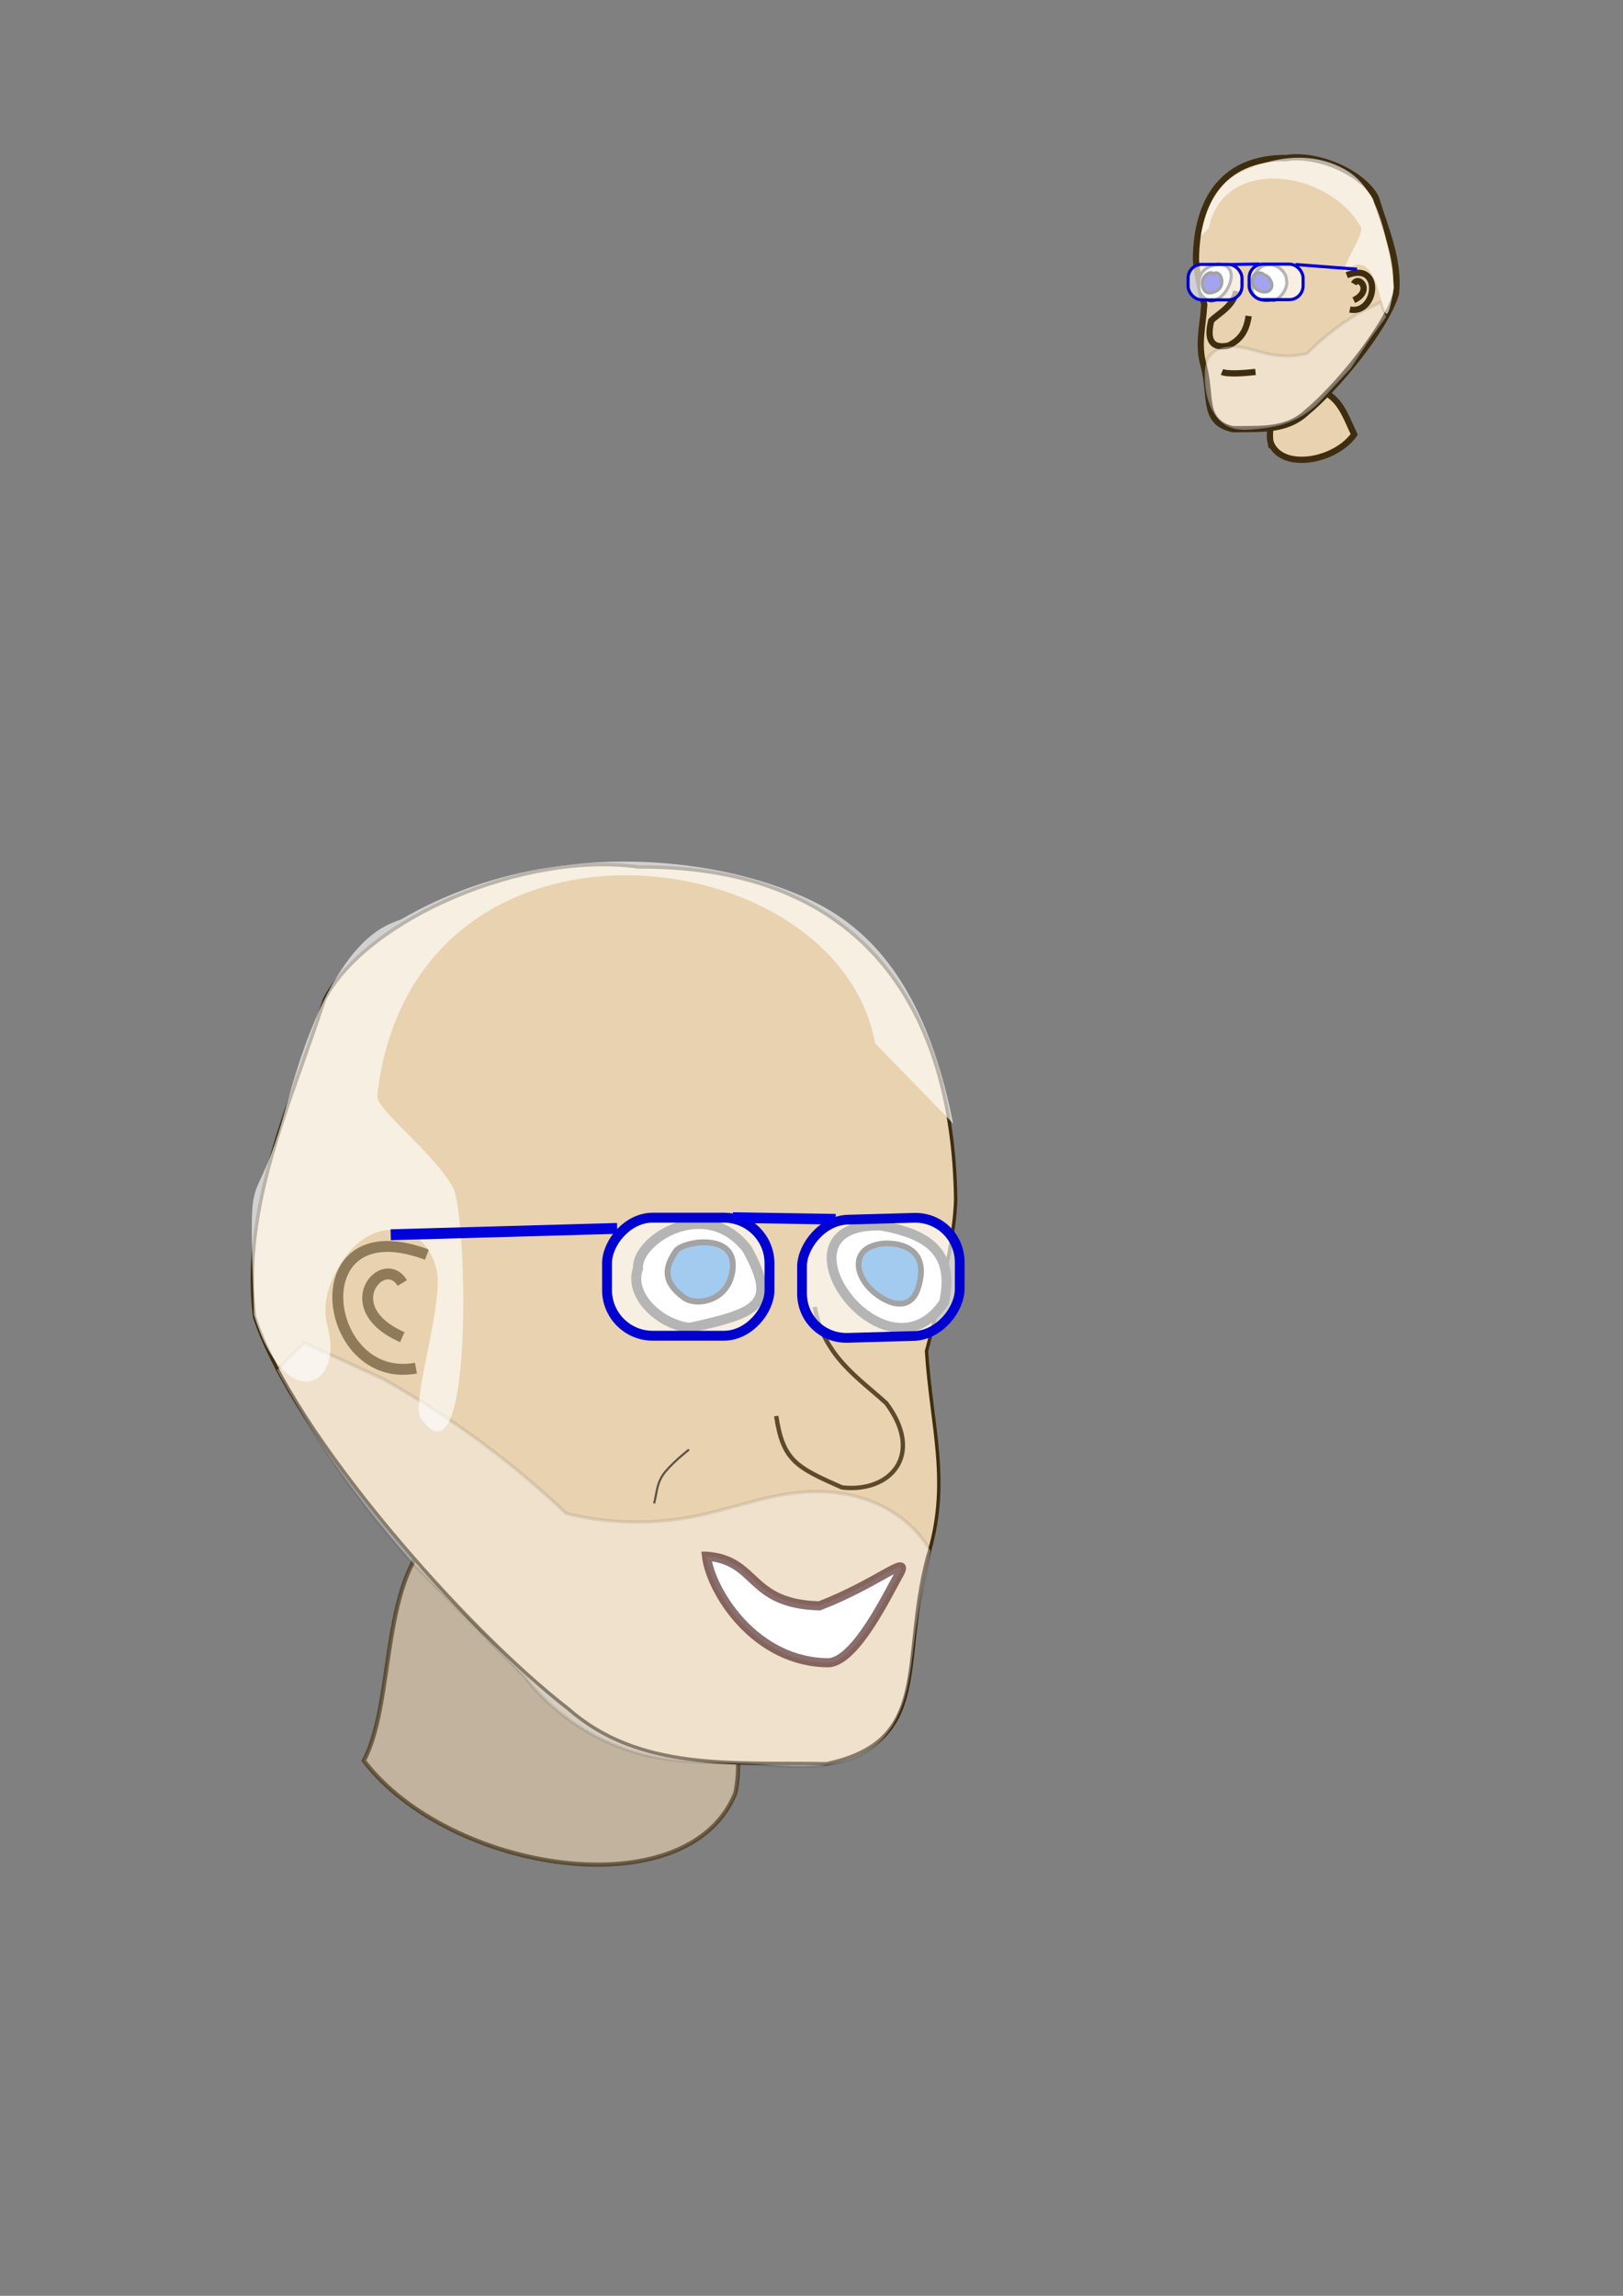<?xml version="1.0" encoding="UTF-8" standalone="no"?>
<!-- Created with Inkscape (http://www.inkscape.org/) -->

<svg
   xmlns:dc="http://purl.org/dc/elements/1.1/"
   xmlns:cc="http://creativecommons.org/ns#"
   xmlns:rdf="http://www.w3.org/1999/02/22-rdf-syntax-ns#"
   xmlns:svg="http://www.w3.org/2000/svg"
   xmlns="http://www.w3.org/2000/svg"
   xmlns:sodipodi="http://sodipodi.sourceforge.net/DTD/sodipodi-0.dtd"
   xmlns:inkscape="http://www.inkscape.org/namespaces/inkscape"
   width="210mm"
   height="297mm"
   viewBox="0 0 744.094 1052.362"
   id="svg4202"
   version="1.1"
   inkscape:version="0.91 r13725"
   sodipodi:docname="bibi.svg">
  <rect x="0" y="0" width="744.094" height="1052.362" fill="#808080" stroke="none"/>
  <defs
     id="defs4204">
    <inkscape:path-effect
       effect="spiro"
       id="path-effect4948"
       is_visible="true" />
    <inkscape:path-effect
       effect="spiro"
       id="path-effect3372"
       is_visible="true" />
    <inkscape:path-effect
       effect="spiro"
       id="path-effect3372-3"
       is_visible="true" />
    <clipPath
       clipPathUnits="userSpaceOnUse"
       id="clipPath5164">
      <rect
         style="opacity:0.53;fill:#ffffff;fill-opacity:0.638;stroke:#481c1c;stroke-width:5;stroke-miterlimit:4;stroke-dasharray:none;stroke-opacity:0.631"
         id="rect5166"
         width="73.741"
         height="52.528"
         x="96.975"
         y="216.966"
         ry="13.871" />
    </clipPath>
  </defs>
  <sodipodi:namedview
     id="base"
     pagecolor="#ffffff"
     bordercolor="#666666"
     borderopacity="1.0"
     inkscape:pageopacity="0.0"
     inkscape:pageshadow="2"
     inkscape:zoom="0.98994949"
     inkscape:cx="225.03846"
     inkscape:cy="562.99246"
     inkscape:document-units="px"
     inkscape:current-layer="layer1"
     showgrid="false"
     inkscape:window-width="1855"
     inkscape:window-height="1056"
     inkscape:window-x="65"
     inkscape:window-y="24"
     inkscape:window-maximized="1" />
  <g
     inkscape:label="Calque 1"
     inkscape:groupmode="layer"
     id="layer1">
    <path
       inkscape:connector-curvature="0"
       d="m 582.529,202.805 c 4.974,13.102 29.607,8.783 38.341,-3.687 -3.483,-7.087 -5.952,-15.596 -13.585,-19.305 -6.484,-0.741 -12.776,1.061 -18.948,2.86 -4.974,3.875 -6.921,15.152 -5.809,20.132 z"
       style="fill:#e9d2af;fill-rule:evenodd;stroke:#3f2d10;stroke-width:2.86px"
       sodipodi:nodetypes="ccccc"
       id="path2619-6" />
    <path
       inkscape:connector-curvature="0"
       d="m 589.832,72.413 c -29.887,-0.174 -41.126,20.228 -41.526,45.879 0,5.365 2.48,15.927 3.81,21.244 -0.618,10.473 -3.212,18.387 -0.123,28.609 3.595,14.463 -0.749,25.47 13.242,28.588 12.421,-0.243 24.428,1.052 33.738,-7.631 13.33,-10.908 36.08,-38.188 41,-54.324 1.745,-15.413 -4.774,-29.629 -9.144,-44.003 -5.51,-11.152 -26.09,-20.563 -40.996,-18.361 z"
       style="fill:#e9d2af;fill-rule:evenodd;stroke:#3f2d10;stroke-width:2.86px"
       sodipodi:nodetypes="ccccccccc"
       id="path2550-7" />
    <path
       inkscape:connector-curvature="0"
       d="m 575.623,125.149 c -3.907,8.574 -0.884,13.602 7.482,12.364 2.571,1.13 7.925,-5.137 6.695,-9.295 0.27,-4.442 -8.76,-11.409 -14.177,-3.069 z"
       style="fill:#ffffff;fill-rule:evenodd;stroke:#333333;stroke-width:1.43;stroke-miterlimit:4;stroke-dasharray:none"
       sodipodi:nodetypes="cccc"
       id="path2565-5" />
    <path
       inkscape:connector-curvature="0"
       d="m 558.029,121.164 c -6.732,1.51 -9.456,4.917 -8.146,12.565 7.771,14.352 23.419,-13.238 8.146,-12.565 z"
       style="fill:#ffffff;fill-rule:evenodd;stroke:#333333;stroke-width:1.43;stroke-miterlimit:4;stroke-dasharray:none"
       sodipodi:nodetypes="ccc"
       id="path2567-3" />
    <path
       inkscape:connector-curvature="0"
       d="m 566.738,133.408 c -1.19,6.893 -7.862,10.102 -11.44,13.585 -1.828,7.648 -0.729,13.136 7.865,11.44 6.006,-2.791 8.417,-7.419 9.295,-13.585"
       style="fill:#e9d2af;fill-rule:evenodd;stroke:#3f2d10;stroke-width:2.86px"
       sodipodi:nodetypes="cccc"
       id="path2569-5" />
    <path
       inkscape:connector-curvature="0"
       d="m 617.439,126.163 c 16.757,-6.664 13.811,18.172 1.43,15.73"
       style="fill:#e9d2af;fill-rule:evenodd;stroke:#3f2d10;stroke-width:2.86px"
       sodipodi:nodetypes="cc"
       id="path2571-6" />
    <path
       inkscape:connector-curvature="0"
       d="m 620.656,130.095 c 2.434,-4.27 8.843,3.372 0,7.508"
       style="fill:#e9d2af;fill-rule:evenodd;stroke:#3f2d10;stroke-width:2.86px"
       sodipodi:nodetypes="cs"
       id="path2573-2" />
    <path
       style="opacity:0.396;fill:#f9f9f9;fill-rule:evenodd;stroke:#000000;stroke-width:1.43;stroke-linecap:butt;stroke-linejoin:miter;stroke-miterlimit:4;stroke-dasharray:none;stroke-opacity:0.222"
       inkscape:path-effect="#path-effect3372-3"
       inkscape:original-d="m 635.56514,145.2728 c -3.23767,3.61828 -5.05772,7.5976 -8.18831,11.23722 -3.25967,2.96105 -5.15719,9.01454 -8.04898,12.33961 -5.67925,7.50237 -5.31063,8.75622 -14.64,15.77728 -2.35427,2.73757 -13.59386,8.11027 -16.63791,9.96524 -4.04005,2.46189 -8.33226,2.29238 -12.90017,2.20635 -5.35462,-0.10096 -7.69674,2.29876 -10.96121,-0.76248 -3.40092,-3.18922 -6.53362,-5.12341 -9.11192,-9.30757 -1.99322,-3.23473 -0.11812,-11.46062 -2.79437,-14.43692 -2.40484,-2.67439 -2.62669,-6.73823 1.70196,-8.31607 4.84322,-1.76536 9.31928,-4.58945 14.57754,-4.86615 4.77784,-0.2514 9.46024,0.52498 13.86328,3.3293 3.857,2.45658 12.46926,2.0488 16.79261,-0.39259 4.33171,-1.3805 6.22509,-5.59157 9.32863,-8.45083 4.36088,-4.19177 9.08867,-8.20473 14.84157,-10.31982 3.61162,-0.94146 5.89888,-4.31535 9.6396,-4.78648 7.77246,0.70685 -2.64531,8.01574 2.53768,6.78391 z"
       id="path3370-9"
       d="m 635.565,145.273 -8.188,11.237 -8.049,12.34 -14.64,15.777 c -4.607,4.63 -10.382,8.089 -16.638,9.965 -4.186,1.255 -8.549,1.806 -12.9,2.206 -3.681,0.339 -7.508,0.554 -10.961,-0.762 -2.081,-0.793 -3.939,-2.123 -5.463,-3.746 -1.525,-1.623 -2.724,-3.536 -3.649,-5.562 -2.05,-4.492 -2.751,-9.499 -2.794,-14.437 -0.025,-2.868 0.203,-5.871 1.702,-8.316 1.42,-2.316 3.873,-3.882 6.492,-4.604 2.619,-0.723 5.399,-0.664 8.086,-0.262 4.702,0.705 9.193,2.434 13.863,3.329 5.541,1.062 11.308,0.928 16.793,-0.393 2.958,-2.978 6.073,-5.8 9.329,-8.451 4.677,-3.808 9.643,-7.261 14.842,-10.32 l 9.64,-4.786 2.538,6.784 z"
       inkscape:connector-curvature="0"
       sodipodi:nodetypes="ccccssssssssccccc" />
    <path
       inkscape:connector-curvature="0"
       d="m 560.238,170.493 c 2.76,1.17 10.579,0.546 15.373,0"
       style="fill:none;stroke:#3f2d10;stroke-width:2.86px"
       sodipodi:nodetypes="cc"
       id="path2575-1" />
    <path
       inkscape:connector-curvature="0"
       d="m 579.232,126.196 c 1.107,-1.021 -5.368,-2.923 -5.005,2.86 0.283,4.482 5.7,5.548 7.508,4.29 3.632,-2.531 -0.749,-8.045 -2.503,-7.15 z"
       style="fill:#0000d5;fill-opacity:1;fill-rule:evenodd;stroke:#000000;stroke-width:1.43;stroke-miterlimit:4;stroke-dasharray:none"
       sodipodi:nodetypes="cssc"
       id="path2577-2" />
    <path
       inkscape:connector-curvature="0"
       d="m 555.806,126.108 c 1.307,-2.711 -6.226,-0.535 -4.29,5.72 1.336,4.319 6.078,1.662 6.435,1.43 4.805,-3.103 0.918,-11.017 -2.145,-7.15 z"
       style="fill:#0000d5;fill-opacity:1;fill-rule:evenodd;stroke:#000000;stroke-width:1.43;stroke-miterlimit:4;stroke-dasharray:none"
       sodipodi:nodetypes="cssc"
       id="path2579-7" />
    <rect
       ry="6.289"
       y="121.195"
       x="544.695"
       height="16.265"
       width="24.723"
       id="rect4163-0"
       style="opacity:1;fill:#ffffff;fill-opacity:0.638;fill-rule:evenodd;stroke:#0000cf;stroke-width:1.43;stroke-linecap:round;stroke-linejoin:round;stroke-miterlimit:4;stroke-dasharray:none;stroke-opacity:1" />
    <rect
       ry="6.289"
       y="121.086"
       x="572.698"
       height="16.265"
       width="24.723"
       id="rect4163-3-9"
       style="opacity:1;fill:#ffffff;fill-opacity:0.638;fill-rule:evenodd;stroke:#0000cf;stroke-width:1.43;stroke-linecap:round;stroke-linejoin:round;stroke-miterlimit:4;stroke-dasharray:none;stroke-opacity:1" />
    <path
       style="fill:none;fill-rule:evenodd;stroke:#0000e5;stroke-width:1.43;stroke-linecap:butt;stroke-linejoin:miter;stroke-miterlimit:4;stroke-dasharray:none;stroke-opacity:1"
       d="m 563.996,121.254 13.446,-0.227"
       id="path4204-3"
       inkscape:connector-curvature="0"
       sodipodi:nodetypes="cc" />
    <path
       style="fill:#ffffff;fill-opacity:0.638;fill-rule:evenodd;stroke:none;stroke-width:0.2;stroke-linecap:butt;stroke-linejoin:miter;stroke-miterlimit:4;stroke-dasharray:none;stroke-opacity:1"
       d="m 554.237,104.495 c 6.56,-33.219 54.853,-26.873 69.696,-0.442 1.708,3.042 -8.43,17.168 -7.723,20.713 19.894,-18.462 16.332,44.423 22.905,6.94 -3.429,-28.162 -8.782,-46.03 -21.998,-53.709 -15.217,-8.842 -31.759,-5.985 -43.94,-0.97 -6.894,2.838 -18.235,7.344 -22.694,31.297"
       id="path4212-6"
       inkscape:connector-curvature="0"
       sodipodi:nodetypes="csccssc" />
    <path
       inkscape:connector-curvature="0"
       style="fill:none;fill-rule:evenodd;stroke:#0000db;stroke-width:1.43;stroke-linecap:butt;stroke-linejoin:miter;stroke-miterlimit:4;stroke-dasharray:none;stroke-opacity:1"
       d="m 593.948,121.254 28.22,2.151 -28.22,-2.151 z"
       id="path4206-0" />
    <g
       id="g5168">
      <path
         id="path2619"
         sodipodi:nodetypes="ccccc"
         style="opacity:0.623;fill:#e9d2af;fill-rule:evenodd;stroke:#3f2d10;stroke-width:1.944;stroke-miterlimit:4;stroke-dasharray:none"
         d="m 337.073,822.122 c -22.09,53.549 -131.496,35.898 -170.29,-15.068 15.472,-28.966 6.019,-92.966 39.922,-108.127 28.797,-3.028 77.157,33.56 104.569,40.913 22.09,15.839 30.74,61.931 25.799,82.282 z"
         inkscape:connector-curvature="0" />
      <path
         id="path2550"
         sodipodi:nodetypes="ccccccccc"
         style="fill:#e9d2af;fill-rule:evenodd;stroke:#3f2d10;stroke-width:1.553;stroke-miterlimit:4;stroke-dasharray:none"
         d="m 292.526,397.384 c 104.799,-0.577 144.207,66.884 145.611,151.703 0,17.741 -8.695,52.665 -13.358,70.246 2.166,34.631 11.262,60.798 0.431,94.597 -12.606,47.823 2.626,84.22 -46.434,94.528 C 335.222,807.654 293.118,811.936 260.475,783.225 213.731,747.157 133.959,656.953 116.709,603.597 c -6.117,-50.963 16.74,-97.97 32.064,-145.5 19.32,-36.875 91.484,-67.994 143.753,-60.713 z"
         inkscape:connector-curvature="0" />
      <path
         id="path2565"
         sodipodi:nodetypes="cccc"
         style="fill:#ffffff;fill-rule:evenodd;stroke:#333333;stroke-width:4.594;stroke-miterlimit:4;stroke-dasharray:none"
         d="m 342.464,572.443 c 13.768,25.114 6.346,29.174 -26.367,36.213 -13.909,-1.644 -27.93,-15.045 -23.596,-27.225 -0.952,-13.012 30.873,-33.415 49.963,-8.988 z"
         inkscape:connector-curvature="0" />
      <path
         id="path2567"
         sodipodi:nodetypes="ccc"
         style="fill:#ffffff;fill-rule:evenodd;stroke:#333333;stroke-width:4.5;stroke-miterlimit:4;stroke-dasharray:none"
         d="m 404.019,561.829 c 23.779,4.234 33.399,13.788 28.773,35.231 -27.446,40.24 -82.714,-37.117 -28.773,-35.231 z"
         inkscape:connector-curvature="0" />
      <path
         id="path2571"
         sodipodi:nodetypes="cc"
         style="opacity:0.53;fill:#e9d2af;fill-rule:evenodd;stroke:#3f2d10;stroke-width:5;stroke-miterlimit:4;stroke-dasharray:none"
         d="m 195.725,575.113 c -58.758,-22.035 -48.428,60.089 -5.014,52.013"
         inkscape:connector-curvature="0" />
      <path
         id="path2573"
         sodipodi:nodetypes="cs"
         style="opacity:0.53;fill:#e9d2af;fill-rule:evenodd;stroke:#3f2d10;stroke-width:5;stroke-miterlimit:4;stroke-dasharray:none"
         d="m 184.443,588.116 c -8.534,-14.119 -31.009,11.15 0,24.824"
         inkscape:connector-curvature="0" />
      <path
         sodipodi:nodetypes="csccsssccsssccccc"
         inkscape:connector-curvature="0"
         d="m 127.001,628.032 c 6.323,11.571 13.125,22.881 20.384,33.89 12.581,19.08 26.533,37.256 41.715,54.34 l 51.335,52.169 c 14.397,18.691 35.64,31.985 58.745,36.76 15.487,3.201 31.461,2.672 47.255,3.486 9.802,0.505 19.634,1.532 29.407,0.625 9.773,-0.907 19.678,-3.942 26.942,-10.543 6.326,-5.748 10.19,-13.783 12.435,-22.031 2.244,-8.248 3.006,-16.813 4.055,-25.296 1.687,-13.641 4.141,-27.187 7.346,-40.553 -2.302,-3.931 -5.133,-7.553 -8.392,-10.736 -6.593,-6.44 -14.902,-11.023 -23.741,-13.634 -8.839,-2.611 -18.196,-3.285 -27.375,-2.457 -16.565,1.495 -32.301,7.753 -48.612,11.009 -19.408,3.873 -39.665,3.427 -58.883,-1.298 -10.412,-9.87 -21.335,-19.201 -32.711,-27.943 -16.463,-12.652 -33.876,-24.069 -52.042,-34.123 l -35.417,-16.208 -12.445,12.542 z"
         id="path3370"
         inkscape:original-d="m 127.00144,628.03152 c 11.35303,11.96418 323.13743,464.36738 20.38355,33.88953 -31.8666,-45.3103 31.57475,43.34534 41.71481,54.3401 19.91435,24.80719 18.62186,28.95317 51.33537,52.16897 8.25527,9.05212 48.07088,30.62686 58.74486,36.76049 14.16646,8.14049 31.23705,3.77046 47.25457,3.48599 18.77591,-0.33383 44.90258,0.20519 56.34936,-9.91708 11.92535,-10.54537 13.89125,-28.40982 16.48973,-47.3267 1.53558,-10.12448 7.34597,-40.55267 7.34597,-40.55267 0,0 -6.26175,8.57141 -8.39195,-10.73589 -1.87052,-16.95368 -32.678,-15.17555 -51.11615,-16.09049 -16.75363,-0.83127 -33.17241,1.73589 -48.61169,11.00874 -13.52463,8.12281 -43.72365,6.77444 -58.88344,-1.29824 -15.18916,-4.56465 -21.82832,-18.48895 -32.71089,-27.94346 -15.29156,-13.86039 -31.8696,-27.12971 -52.04209,-34.12335 -12.66427,-3.11302 -22.3005,-14.65016 -35.41735,-16.2079 -27.25421,2.33717 5.72954,16.61513 -12.44466,12.54196 z"
         inkscape:path-effect="#path-effect3372"
         style="opacity:0.396;fill:#f9f9f9;fill-rule:evenodd;stroke:#000000;stroke-width:1.553;stroke-linecap:butt;stroke-linejoin:miter;stroke-miterlimit:4;stroke-dasharray:none;stroke-opacity:0.222" />
      <path
         id="path2569"
         sodipodi:nodetypes="cccc"
         style="opacity:0.824;fill:#e9d2af;fill-rule:evenodd;stroke:#3f2d10;stroke-width:2;stroke-miterlimit:4;stroke-dasharray:none"
         d="m 373.507,599.069 c 4.172,22.791 20.297,32.64 32.843,44.158 17.72,23.764 1.749,41.15 -20.307,38.589 -21.06,-9.23 -27.09,-12.341 -30.169,-32.73"
         inkscape:connector-curvature="0" />
      <path
         id="path2577"
         sodipodi:nodetypes="cssc"
         style="fill:#006fd5;fill-opacity:1;fill-rule:evenodd;stroke:#000000;stroke-width:2.717;stroke-miterlimit:4;stroke-dasharray:none"
         d="m 309.913,573.457 c 2.925,-4.472 28.038,-8.823 25.952,8.531 -1.771,14.73 -16.745,16.744 -22.055,12.946 -10.673,-7.634 -8.624,-14.617 -3.897,-21.477 z"
         inkscape:connector-curvature="0" />
      <path
         id="path2579"
         sodipodi:nodetypes="cssc"
         style="fill:#006fd5;fill-opacity:1;fill-rule:evenodd;stroke:#000000;stroke-width:2.622;stroke-miterlimit:4;stroke-dasharray:none"
         d="m 404.815,570.017 c 8.158,-0.585 21.742,2.494 16.124,20.293 -3.875,12.289 -15.908,6.807 -22.347,0.053 -6.691,-7.017 -8.346,-18.646 6.223,-20.346 z"
         inkscape:connector-curvature="0" />
      <rect
         transform="matrix(-1,0.028,0,1,0,0)"
         style="opacity:1;fill:#ffffff;fill-opacity:0.638;fill-rule:evenodd;stroke:#0000cf;stroke-width:4.462;stroke-linecap:round;stroke-linejoin:round;stroke-miterlimit:4;stroke-dasharray:none;stroke-opacity:1"
         id="rect4163"
         width="72.288"
         height="54.172"
         x="-439.991"
         y="569.954"
         ry="20.947" />
      <rect
         transform="scale(-1,1)"
         style="opacity:1;fill:#ffffff;fill-opacity:0.638;fill-rule:evenodd;stroke:#0000cf;stroke-width:4.527;stroke-linecap:round;stroke-linejoin:round;stroke-miterlimit:4;stroke-dasharray:none;stroke-opacity:1"
         id="rect4163-3"
         width="74.476"
         height="54.115"
         x="-352.783"
         y="558.16"
         ry="20.925" />
      <path
         sodipodi:nodetypes="cc"
         inkscape:connector-curvature="0"
         id="path4204"
         d="m 383.121,558.881 -47.149,-0.75"
         style="fill:none;fill-rule:evenodd;stroke:#0000e5;stroke-width:4.869;stroke-linecap:butt;stroke-linejoin:miter;stroke-miterlimit:4;stroke-dasharray:none;stroke-opacity:1" />
      <path
         sodipodi:nodetypes="csscssscsssc"
         inkscape:connector-curvature="0"
         id="path4212"
         d="m 401.179,478.214 c -16.943,-94.691 -211.603,-118.556 -228.226,23.793 -0.778,6.666 25.862,25.989 34.824,42.536 6.453,11.914 9.857,142.57 -15.42,104.809 -2.862,-10.38 11.328,-53.112 7.756,-67.518 -5.157,-20.796 -25.521,-23.418 -38.696,-9.377 -7.627,8.128 -14.857,22.722 -11.335,35.14 8.084,28.502 -19.363,41.33 -33.597,-4.82 -2.767,-80.145 -0.8,-38.087 15.16,-97.165 21.665,-80.193 47.911,-81.669 52.685,-84.43 61.717,-35.695 133.987,-29.693 176.701,-13.111 24.174,9.385 60.306,27.711 75.94,106.916"
         style="fill:#ffffff;fill-opacity:0.638;fill-rule:evenodd;stroke:none;stroke-width:0.5;stroke-linecap:butt;stroke-linejoin:miter;stroke-miterlimit:4;stroke-dasharray:none;stroke-opacity:1" />
      <path
         sodipodi:nodetypes="ccc"
         id="path4206"
         d="m 282.952,563.082 -103.82,2.901 z"
         style="fill:none;fill-rule:evenodd;stroke:#0000db;stroke-width:4.981;stroke-linecap:butt;stroke-linejoin:miter;stroke-miterlimit:4;stroke-dasharray:none;stroke-opacity:1"
         inkscape:connector-curvature="0" />
      <path
         sodipodi:nodetypes="ccscc"
         inkscape:connector-curvature="0"
         id="path4926"
         d="m 323.894,713.322 c 23.76,1.797 18.818,21.882 51.78,22.775 26.617,-10.228 42.275,-24.625 36.44,-14.344 -5.348,9.423 -19.61,39.421 -32.061,40.427 -33.855,0.03 -54.224,-32.68 -56.159,-48.859 z"
         style="opacity:1;fill:#ffffff;fill-opacity:1;fill-rule:evenodd;stroke:#481c1c;stroke-width:4.181;stroke-linecap:butt;stroke-linejoin:miter;stroke-miterlimit:4;stroke-dasharray:none;stroke-opacity:0.631" />
      <path
         sodipodi:nodetypes="czc"
         inkscape:connector-curvature="0"
         id="path4946"
         d="m 315.896,664.468 c 0,0 -6.431,4.907 -10.759,10.02 -4.328,5.113 -3.881,9.958 -5.258,14.636"
         style="opacity:0.598;fill:none;fill-rule:evenodd;stroke:#000000;stroke-width:0.981px;stroke-linecap:butt;stroke-linejoin:miter;stroke-opacity:1" />
    </g>
  </g>
</svg>
